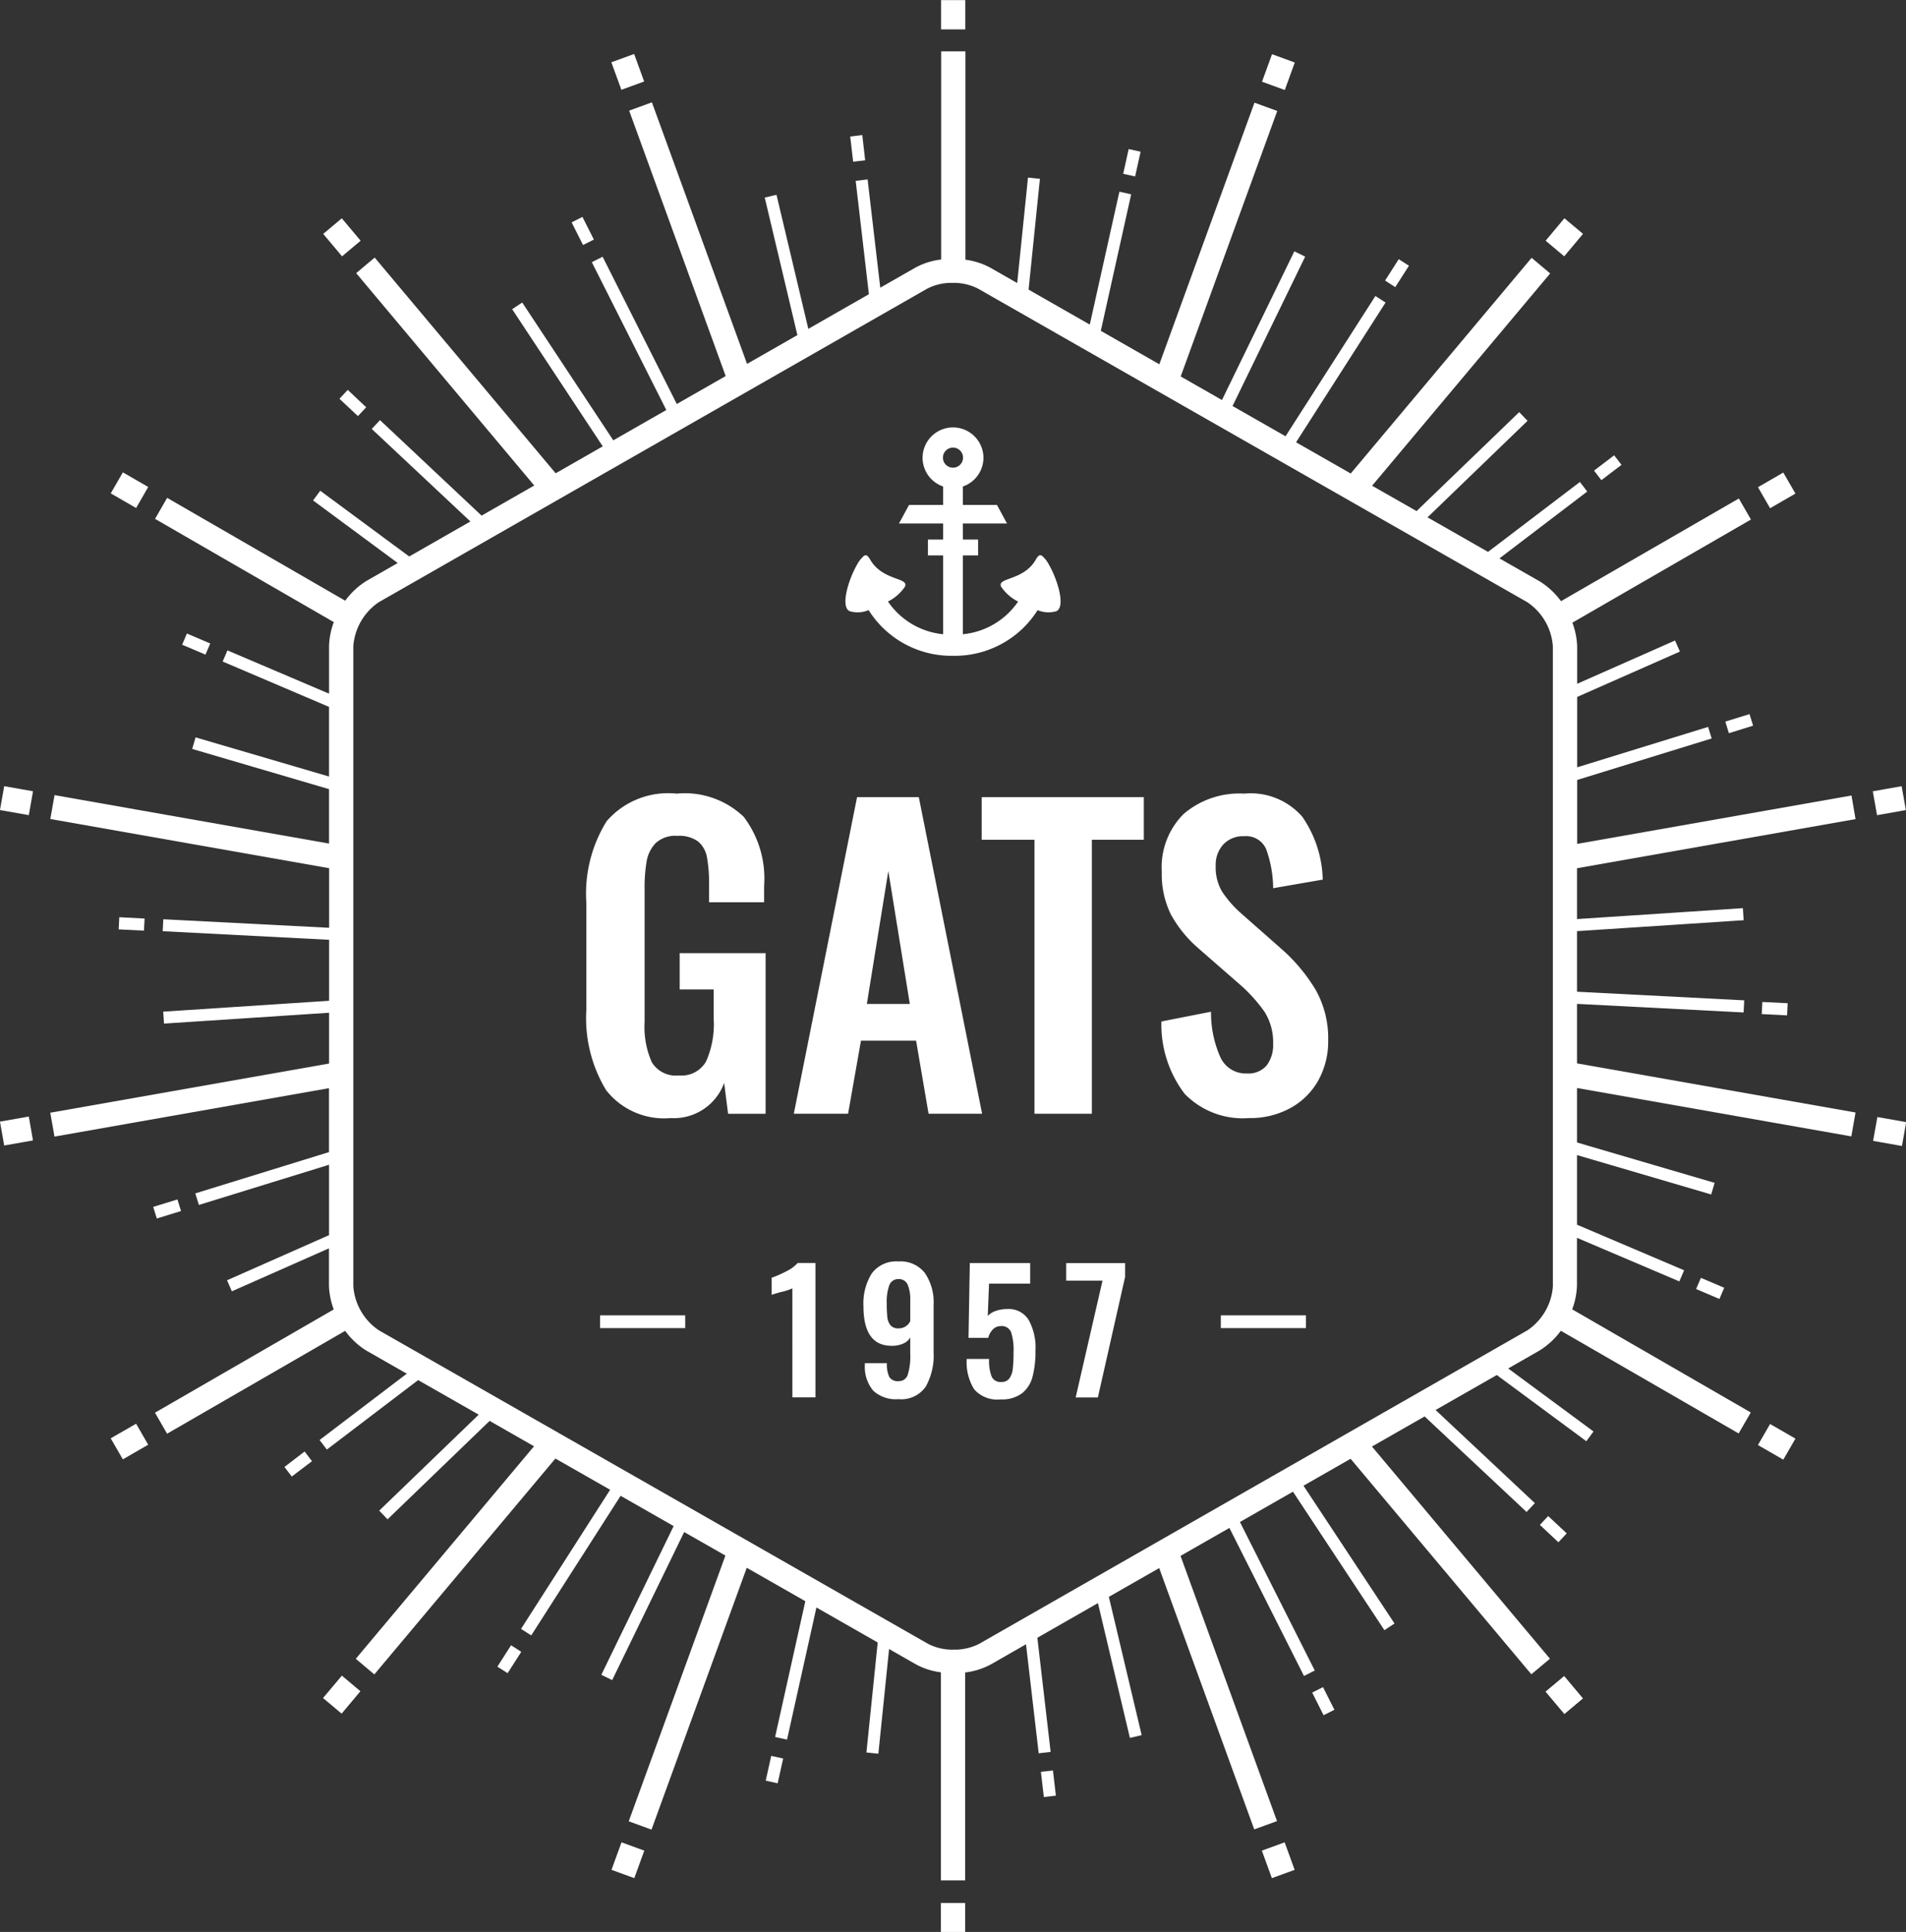 <svg id="Group_34" data-name="Group 34" xmlns="http://www.w3.org/2000/svg" width="79.853" height="80.904" viewBox="0 0 79.853 80.904">
  <rect x="0" y="0" width="79.853" height="80.904" fill="#333333" stroke="none"/>
  <g id="Group_33" data-name="Group 33" transform="translate(0 0)">
    <g id="Group_22" data-name="Group 22" transform="translate(32.329 52.829)">
      <path id="Path_51" data-name="Path 51" d="M-1664.856,2430.523a2.424,2.424,0,0,1-.507.159c-.235.07-.357.107-.361.111v-.715a4.893,4.893,0,0,0,.608-.267,1.567,1.567,0,0,0,.483-.351h.744v5.628h-.966Z" transform="translate(1665.724 -2429.398)" fill="#FFFFFF"/>
      <path id="Path_52" data-name="Path 52" d="M-1660.365,2434.789a1.547,1.547,0,0,1-.351-1.067v-.084h.925a1.223,1.223,0,0,0,.1.578.413.413,0,0,0,.392.173.38.38,0,0,0,.378-.26,2.6,2.6,0,0,0,.107-.9v-.667a.621.621,0,0,1-.3.257,1.148,1.148,0,0,1-.479.091q-1.181,0-1.181-1.654a2.362,2.362,0,0,1,.35-1.379,1.274,1.274,0,0,1,1.116-.5,1.289,1.289,0,0,1,1.111.49,2.178,2.178,0,0,1,.362,1.323v1.994a2.665,2.665,0,0,1-.331,1.438,1.246,1.246,0,0,1-1.142.522A1.394,1.394,0,0,1-1660.365,2434.789Zm1.552-2.915V2431a1.574,1.574,0,0,0-.107-.646.389.389,0,0,0-.385-.237.388.388,0,0,0-.385.254,1.974,1.974,0,0,0-.108.739,5.523,5.523,0,0,0,.024.595.658.658,0,0,0,.132.344.421.421,0,0,0,.344.131A.535.535,0,0,0-1658.812,2431.875Z" transform="translate(1664.62 -2429.38)" fill="#FFFFFF"/>
      <path id="Path_53" data-name="Path 53" d="M-1654.9,2434.745a2.158,2.158,0,0,1-.309-1.268h.937a1.908,1.908,0,0,0,.1.722.4.4,0,0,0,.41.243.391.391,0,0,0,.34-.149.823.823,0,0,0,.143-.4,6.068,6.068,0,0,0,.032-.706,2.372,2.372,0,0,0-.1-.82.417.417,0,0,0-.431-.264.454.454,0,0,0-.329.132.769.769,0,0,0-.2.361h-.827l.055-3.134h2.529v.861h-1.723l-.055,1.355a.806.806,0,0,1,.34-.212,1.443,1.443,0,0,1,.487-.078.974.974,0,0,1,.885.454,2.386,2.386,0,0,1,.288,1.282,4.173,4.173,0,0,1-.121,1.091,1.308,1.308,0,0,1-.441.7,1.4,1.4,0,0,1-.9.257A1.282,1.282,0,0,1-1654.9,2434.745Z" transform="translate(1663.381 -2429.398)" fill="#FFFFFF"/>
      <path id="Path_54" data-name="Path 54" d="M-1648.325,2430.2h-1.521v-.737h2.467v.584l-1.14,5.044h-.93Z" transform="translate(1662.186 -2429.398)" fill="#FFFFFF"/>
    </g>
    <g id="Group_23" data-name="Group 23" transform="translate(24.566 33.236)">
      <path id="Path_55" data-name="Path 55" d="M-1674.886,2416.585a5.825,5.825,0,0,1-.826-3.381v-4.452a5.748,5.748,0,0,1,.85-3.429,3.407,3.407,0,0,1,2.93-1.154,3.57,3.57,0,0,1,2.815.974,4.279,4.279,0,0,1,.852,2.889v.687h-2.308v-.752a5.868,5.868,0,0,0-.089-1.146,1.105,1.105,0,0,0-.378-.655,1.357,1.357,0,0,0-.858-.229,1.228,1.228,0,0,0-.9.294,1.438,1.438,0,0,0-.385.754,6.438,6.438,0,0,0-.089,1.195v5.549a3.648,3.648,0,0,0,.3,1.685,1.177,1.177,0,0,0,1.139.557,1.179,1.179,0,0,0,1.137-.588,3.834,3.834,0,0,0,.319-1.768v-1.244h-1.425v-1.522h3.6v6.727h-1.572l-.165-1.292a2.242,2.242,0,0,1-2.242,1.472A3.083,3.083,0,0,1-1674.886,2416.585Z" transform="translate(1675.712 -2404.17)" fill="#FFFFFF"/>
      <path id="Path_56" data-name="Path 56" d="M-1661.88,2404.359h2.587l2.652,13.258h-2.243l-.523-3.061h-2.309l-.54,3.061h-2.274Zm2.21,8.659-.9-5.565-.9,5.565Z" transform="translate(1673.221 -2404.212)" fill="#FFFFFF"/>
      <path id="Path_57" data-name="Path 57" d="M-1652.191,2406.143h-2.21v-1.784h6.792v1.784h-2.176v11.474h-2.406Z" transform="translate(1670.964 -2404.212)" fill="#FFFFFF"/>
      <path id="Path_58" data-name="Path 58" d="M-1643.739,2416.74a4.779,4.779,0,0,1-.974-3.029l2.078-.409a4.6,4.6,0,0,0,.4,1.924,1.169,1.169,0,0,0,1.105.662,1,1,0,0,0,.826-.336,1.409,1.409,0,0,0,.271-.908,2.379,2.379,0,0,0-.352-1.326,6.45,6.45,0,0,0-1.105-1.211l-1.669-1.457a5.166,5.166,0,0,1-1.154-1.415,3.8,3.8,0,0,1-.384-1.792,3.144,3.144,0,0,1,.916-2.423,3.588,3.588,0,0,1,2.538-.851,2.861,2.861,0,0,1,2.437.974,4.819,4.819,0,0,1,.852,2.627l-2.078.36a4.913,4.913,0,0,0-.287-1.621.907.907,0,0,0-.924-.556,1.135,1.135,0,0,0-.877.344,1.27,1.27,0,0,0-.319.9,2,2,0,0,0,.261,1.065,4.623,4.623,0,0,0,.818.933l1.653,1.457a7.26,7.26,0,0,1,1.457,1.735,4.131,4.131,0,0,1,.524,2.113,3.355,3.355,0,0,1-.417,1.685,2.968,2.968,0,0,1-1.17,1.154,3.51,3.51,0,0,1-1.735.417A3.394,3.394,0,0,1-1643.739,2416.74Z" transform="translate(1668.805 -2404.17)" fill="#FFFFFF"/>
    </g>
    <g id="Group_25" data-name="Group 25">
      <g id="Group_24" data-name="Group 24">
        <path id="Path_59" data-name="Path 59" d="M-1701.111,2381.8l-1.062-.613-.508.88,1.062.613Zm8.786-2.968.347-.371-.774-.727-.347.372Zm9.885-7.393-.479-.949-.453.229.478.947Zm-12.964,51.4.307.4.847-.642-.309-.406Zm-7.278-1.2.508.881,1.062-.613-.507-.879Zm22.348-56.82-.419-1.152-.955.347.42,1.152Zm-26.988,30.51,1.208.213.176-1-1.207-.213Zm0,13.048.177,1,1.205-.213-.174-1Zm13.535,24.138.779.654.787-.939-.777-.652Zm54.4-51.642-.308-.4-.842.642.306.4Zm-31.687-12.753-.121-1.057-.506.06.124,1.055Zm43.6,27.21-.176-1-1.209.214.178,1ZM-1641,2371.2l-.779-.653-.787.939.779.654Zm8.9,10.876-.509-.881-1.06.614.507.88Zm-16.192-9.542-.428-.274-.573.895.427.275Zm-18.587-11.123h-1.015v1.225h1.015Zm7.344,6.348-.5-.11-.229,1.036.5.11Zm6.46-3.735-.954-.348-.419,1.152.954.347Zm-39.137,7.463-.789-.939-.779.653.789.939Zm55.95,43.9.978.416.2-.469-.976-.415Zm2.591,6.533,1.062.613.509-.881-1.062-.612Zm-66.066-9.8-.15-.485-1.015.313.151.486Zm69.985-17.4-11.493,2.026v-2.677l5.635-1.738-.149-.484-5.486,1.692v-2.947l4.305-1.9-.205-.463-4.1,1.812v-1.571a3.118,3.118,0,0,0-.2-.988l7.481-4.319-.507-.881-7.451,4.3a3.18,3.18,0,0,0-.9-.834l-1.679-.958,3.678-2.8-.307-.4-3.849,2.928-2.534-1.447,4.19-4.042-.35-.364-4.3,4.144-1.863-1.062,7.46-8.89-.777-.654-7.579,9.032-2.29-1.307,3.75-5.852-.426-.274-3.765,5.874-2.22-1.267,3.043-6.256-.454-.222-3.032,6.227-1.729-.987,4.045-11.118-.954-.347-3.986,10.955-2.452-1.4,1.272-5.717-.494-.11-1.24,5.565-2.564-1.464.475-4.64-.5-.052-.452,4.417-1.125-.643a2.984,2.984,0,0,0-1.045-.335v-8.725h-1.015v8.717a2.952,2.952,0,0,0-1.09.345l-1.462.835-.53-4.534-.5.059.554,4.748-2.538,1.451-1.333-5.614-.493.116,1.368,5.759-2.109,1.205-3.986-10.952-.953.347,4.044,11.115-2.048,1.171-3.108-6.167-.452.228,3.12,6.19-2.221,1.27-3.815-5.771-.422.279,3.795,5.744-1.972,1.128-7.582-9.033-.776.651,7.46,8.894-2.206,1.261L-1691.4,2379l-.347.368,4.134,3.876-2.564,1.466-3.727-2.753-.3.407,3.546,2.62-1.3.743a3.187,3.187,0,0,0-.9.835l-7.46-4.307-.507.88,7.49,4.324a3.077,3.077,0,0,0-.2.989v2.007l-4.257-1.812-.2.466,4.456,1.9v2.916l-5.591-1.64-.142.485,5.733,1.683v2.279l-11.5-2.028-.177,1,11.681,2.06v2.495l-6.947-.357-.026.5,6.972.36v2.554l-6.95.455.033.5,6.916-.454v2.127l-11.681,2.06.177,1,11.5-2.028v2.677l-5.6,1.729.149.484,5.453-1.683v2.948l-4.272,1.889.2.463,4.069-1.8v1.571a3.174,3.174,0,0,0,.2.988l-7.489,4.324.507.88,7.461-4.307a3.163,3.163,0,0,0,.9.834l1.681.959-3.653,2.778.305.4,3.824-2.909,2.538,1.447-4.168,4.019.35.364,4.275-4.122,1.86,1.063-7.467,8.9.777.654,7.586-9.04,2.293,1.308-3.733,5.826.427.273,3.745-5.847,2.222,1.268-3.03,6.228.455.222,3.016-6.2,1.728.985-4.05,11.128.953.349,3.991-10.966,2.454,1.4-1.266,5.686.5.11,1.231-5.533,2.567,1.465-.472,4.607.5.052.449-4.385,1.123.642a2.949,2.949,0,0,0,1.048.334v8.714h1.015v-8.707a3,3,0,0,0,1.086-.343l1.464-.838.532,4.566.5-.058-.556-4.781,2.538-1.451,1.339,5.646.493-.117-1.375-5.791,2.109-1.205,3.982,10.943.954-.347-4.042-11.107,2.048-1.17,3.124,6.2.452-.229-3.135-6.219,2.221-1.27,3.832,5.8.423-.279-3.813-5.771,1.973-1.128,7.573,9.025.779-.652-7.457-8.886,2.206-1.26,4.271,4,.348-.37-4.159-3.9,2.564-1.464,3.752,2.772.3-.408-3.574-2.639,1.3-.744a3.2,3.2,0,0,0,.906-.835l7.449,4.3.508-.878-7.482-4.319a3.131,3.131,0,0,0,.2-.988v-2.007l4.289,1.825.2-.466-4.487-1.909v-2.915l5.622,1.649.143-.486-5.765-1.691v-2.281l11.493,2.026.176-1-11.669-2.057v-2.492l6.979.359.027-.507-7.006-.361V2400.4l6.981-.458-.032-.505-6.949.457v-2.129l11.669-2.057Zm-12.51,20.558a2.432,2.432,0,0,1-1.066,1.838l-22.969,13.129a2.255,2.255,0,0,1-1.072.244,2.225,2.225,0,0,1-1.069-.243l-23.013-13.132a2.438,2.438,0,0,1-1.067-1.837v-26.812a2.439,2.439,0,0,1,1.066-1.84l22.972-13.128a2.213,2.213,0,0,1,1.069-.245,2.233,2.233,0,0,1,1.071.244l23.01,13.131a2.434,2.434,0,0,1,1.067,1.838Zm9.811-11.351.026-.508-1.061-.054-.026.508Zm3.605,5.256,1.209.214.176-1-1.206-.212Zm-73.477-9.366-.026.509,1.059.053.027-.507Zm67.286-8.193.148.486,1.015-.315-.15-.484Zm-63.475-3.271-.978-.417-.2.469.977.415Zm34.8,47.253.123,1.056.505-.059-.123-1.054Zm-22.771-4.406.429.274.572-.894-.427-.275Zm11.242,4.775.5.111.231-1.037-.5-.111Zm32.782-11.081-.347.371.775.727.348-.372Zm-39.243,14.816.955.348.419-1.152-.955-.348Zm13.8,2.614h1.017v-1.226h-1.017Zm13.447-3.418.42,1.152.954-.348-.419-1.152Zm11.885-6.659.789.939.779-.654-.787-.939Zm-9.776.041.477.948.454-.229-.478-.949Z" transform="translate(1707.321 -2361.406)" fill="#FFFFFF"/>
      </g>
    </g>
    <g id="Group_27" data-name="Group 27" transform="translate(35.421 17.89)">
      <g id="Group_26" data-name="Group 26">
        <path id="Path_60" data-name="Path 60" d="M-1653.219,2390.186a1.262,1.262,0,0,0-.261-.347c-.068-.055-.141-.125-.284.118a1.437,1.437,0,0,1-.345.414c-.554.46-1.275.411-1.113.737a1.878,1.878,0,0,0,.709.619,3.164,3.164,0,0,1-2.313,1.368v-3.3h.637v-.664h-.637v-.674h1.848l-.421-.777h-1.428v-.772a1.275,1.275,0,0,0,.862-1.2,1.276,1.276,0,0,0-1.276-1.274,1.275,1.275,0,0,0-1.274,1.274,1.273,1.273,0,0,0,.86,1.2v.772h-1.427l-.422.777h1.849v.674h-.636v.664h.636v3.3a3.169,3.169,0,0,1-2.31-1.37,1.864,1.864,0,0,0,.707-.616c.161-.325-.556-.277-1.108-.734a1.432,1.432,0,0,1-.351-.417c-.143-.243-.217-.173-.285-.118a1.3,1.3,0,0,0-.256.337c-.351.607-.712,1.75-.318,1.951a1.182,1.182,0,0,0,.8-.043,4.1,4.1,0,0,0,3.54,1.913,4.1,4.1,0,0,0,3.54-1.911,1.179,1.179,0,0,0,.792.042C-1652.514,2391.927-1652.868,2390.795-1653.219,2390.186Zm-4.443-4.486a.422.422,0,0,1,.421-.421.421.421,0,0,1,.421.421.42.42,0,0,1-.421.42A.42.42,0,0,1-1657.662,2385.7Z" transform="translate(1661.746 -2384.425)" fill="#FFFFFF"/>
      </g>
    </g>
    <g id="Group_32" data-name="Group 32" transform="translate(25.141 55.083)">
      <g id="Group_29" data-name="Group 29">
        <g id="Group_28" data-name="Group 28">
          <path id="Path_61" data-name="Path 61" d="M-1674.973,2432.814v-.535h3.566v.535Z" transform="translate(1674.973 -2432.279)" fill="#FFFFFF"/>
        </g>
      </g>
      <g id="Group_31" data-name="Group 31" transform="translate(26.006)">
        <g id="Group_30" data-name="Group 30">
          <path id="Path_62" data-name="Path 62" d="M-1641.512,2432.814v-.535h3.566v.535Z" transform="translate(1641.512 -2432.279)" fill="#FFFFFF"/>
        </g>
      </g>
    </g>
  </g>
</svg>
